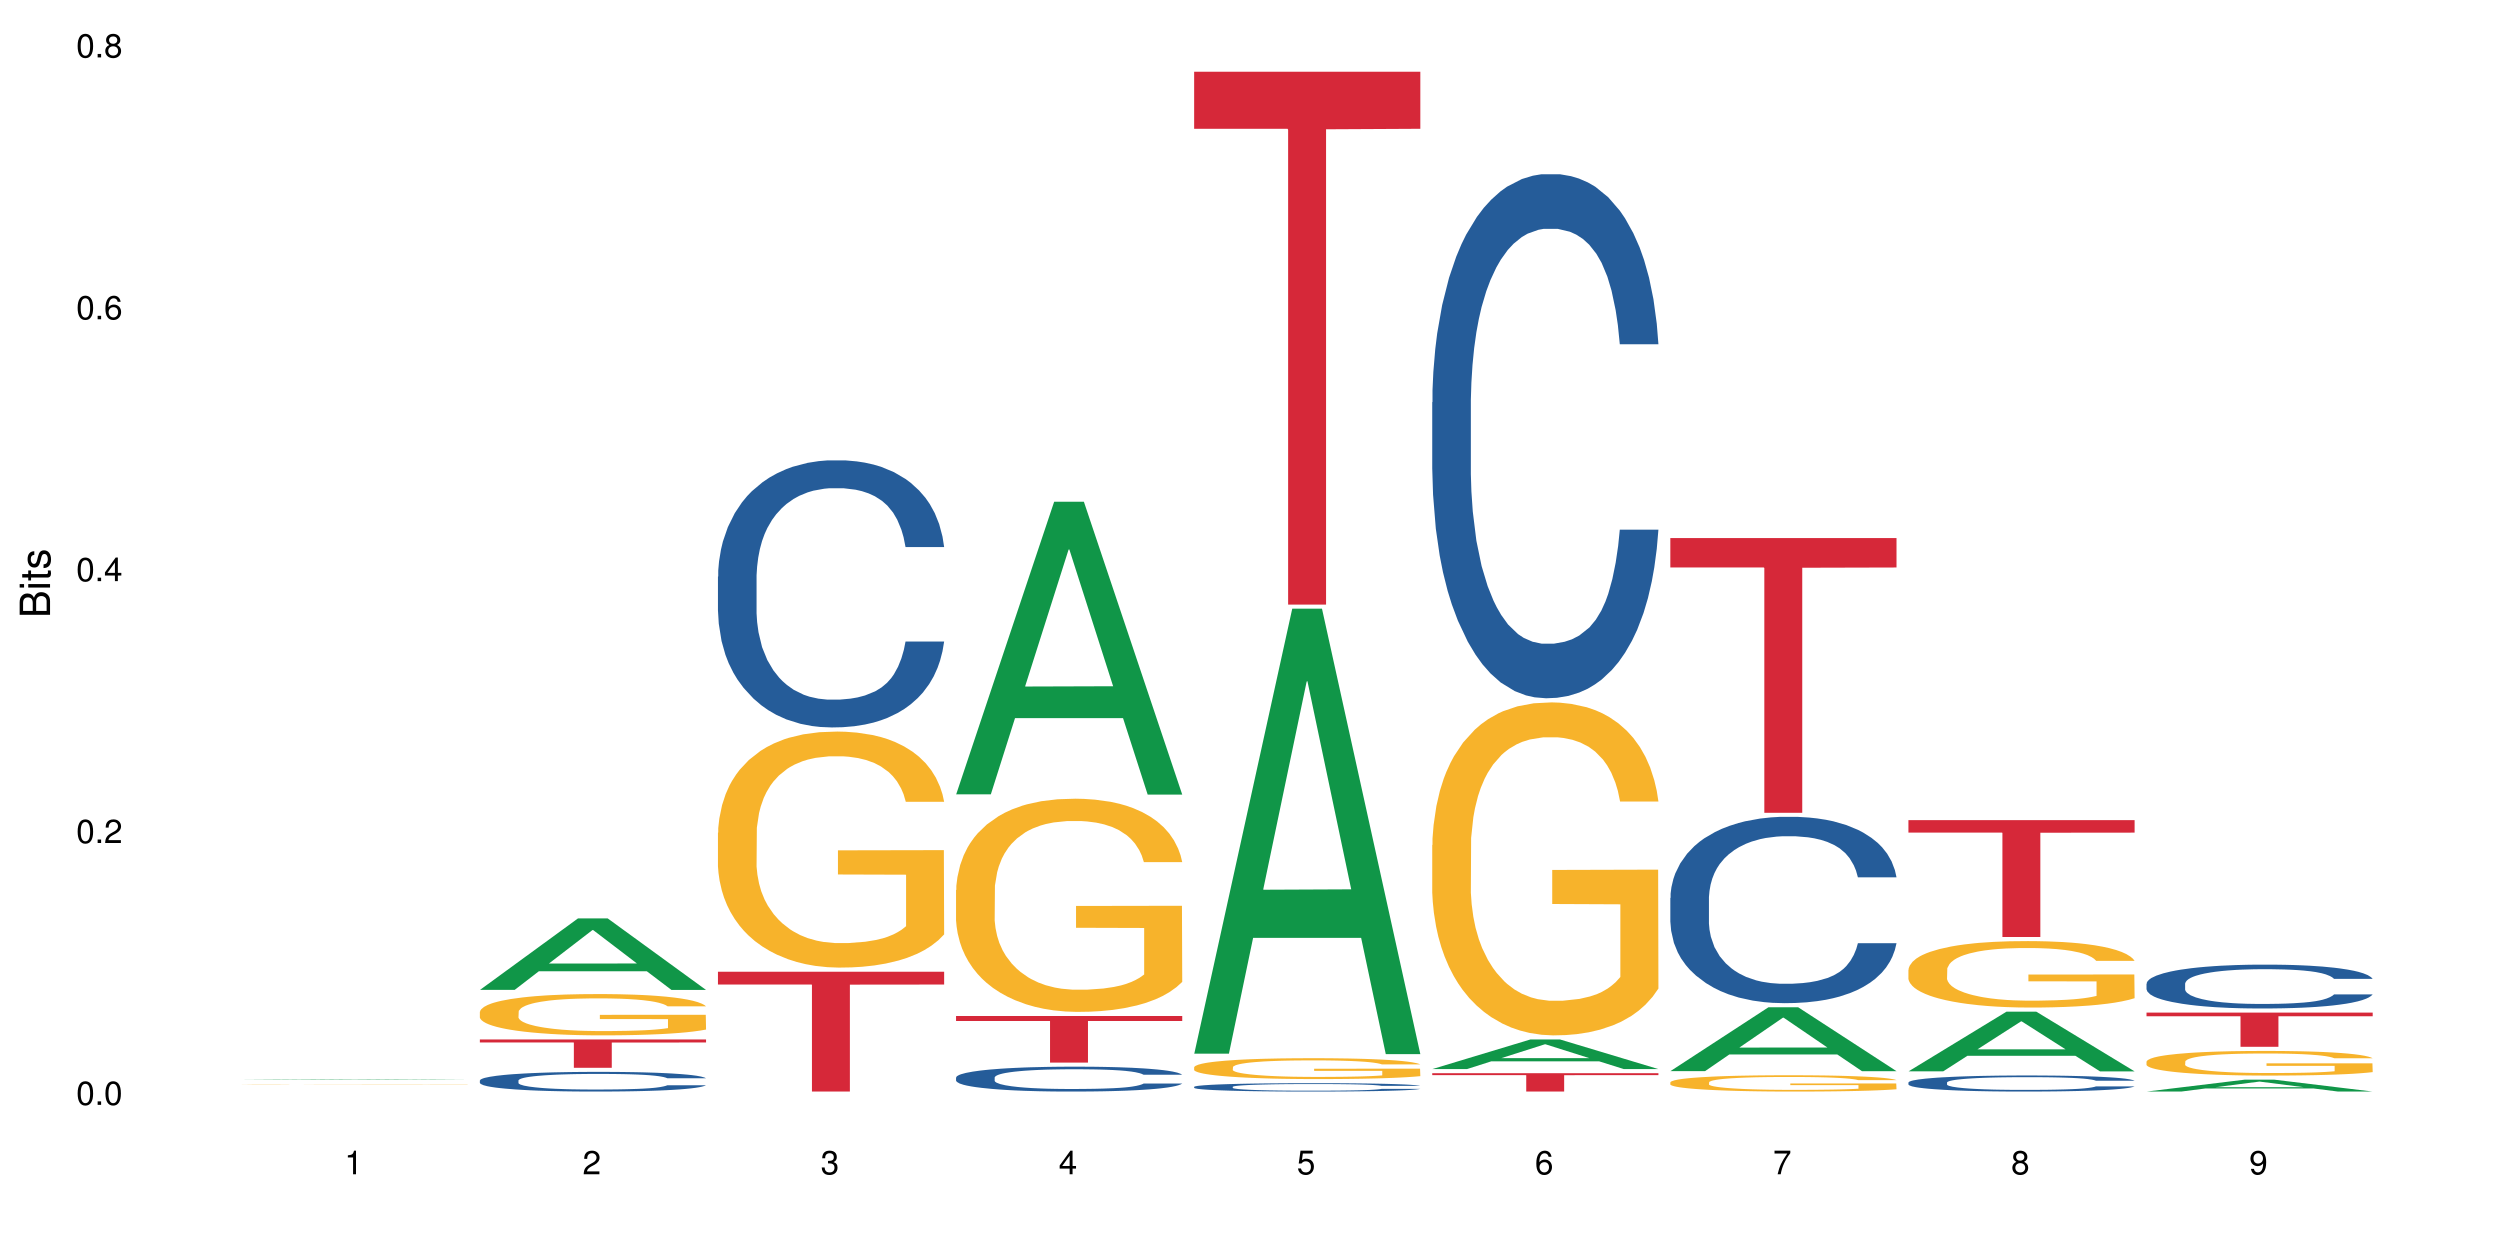 <?xml version="1.0" encoding="UTF-8"?>
<svg xmlns="http://www.w3.org/2000/svg" xmlns:xlink="http://www.w3.org/1999/xlink" width="720pt" height="360pt" viewBox="0 0 720 360" version="1.1">
<defs>
<g>
<symbol overflow="visible" id="glyph0-0">
<path style="stroke:none;" d=""/>
</symbol>
<symbol overflow="visible" id="glyph0-1">
<path style="stroke:none;" d="M 2.641 -6.797 C 2 -6.797 1.422 -6.531 1.078 -6.047 C 0.641 -5.453 0.406 -4.547 0.406 -3.297 C 0.406 -1 1.188 0.219 2.641 0.219 C 4.078 0.219 4.859 -1 4.859 -3.234 C 4.859 -4.562 4.656 -5.438 4.203 -6.047 C 3.844 -6.531 3.281 -6.797 2.641 -6.797 Z M 2.641 -6.047 C 3.547 -6.047 4 -5.125 4 -3.312 C 4 -1.375 3.562 -0.484 2.625 -0.484 C 1.734 -0.484 1.281 -1.422 1.281 -3.281 C 1.281 -5.141 1.734 -6.047 2.641 -6.047 Z M 2.641 -6.047 "/>
</symbol>
<symbol overflow="visible" id="glyph0-2">
<path style="stroke:none;" d="M 1.828 -1 L 0.828 -1 L 0.828 0 L 1.828 0 Z M 1.828 -1 "/>
</symbol>
<symbol overflow="visible" id="glyph0-3">
<path style="stroke:none;" d="M 4.859 -0.828 L 1.281 -0.828 C 1.359 -1.391 1.672 -1.75 2.5 -2.234 L 3.469 -2.75 C 4.406 -3.266 4.906 -3.969 4.906 -4.812 C 4.906 -5.375 4.672 -5.906 4.266 -6.266 C 3.859 -6.625 3.375 -6.797 2.719 -6.797 C 1.859 -6.797 1.219 -6.5 0.844 -5.922 C 0.609 -5.562 0.5 -5.125 0.484 -4.438 L 1.328 -4.438 C 1.359 -4.906 1.406 -5.188 1.531 -5.406 C 1.75 -5.812 2.188 -6.062 2.703 -6.062 C 3.469 -6.062 4.031 -5.516 4.031 -4.781 C 4.031 -4.25 3.719 -3.797 3.125 -3.438 L 2.234 -2.938 C 0.812 -2.141 0.406 -1.5 0.328 0 L 4.859 0 Z M 4.859 -0.828 "/>
</symbol>
<symbol overflow="visible" id="glyph0-4">
<path style="stroke:none;" d="M 3.141 -1.625 L 3.141 0 L 3.984 0 L 3.984 -1.625 L 4.984 -1.625 L 4.984 -2.391 L 3.984 -2.391 L 3.984 -6.797 L 3.359 -6.797 L 0.266 -2.516 L 0.266 -1.625 Z M 3.141 -2.391 L 1 -2.391 L 3.141 -5.359 Z M 3.141 -2.391 "/>
</symbol>
<symbol overflow="visible" id="glyph0-5">
<path style="stroke:none;" d="M 4.781 -5.031 C 4.609 -6.141 3.891 -6.797 2.844 -6.797 C 2.094 -6.797 1.422 -6.438 1.031 -5.828 C 0.609 -5.172 0.406 -4.344 0.406 -3.094 C 0.406 -1.953 0.578 -1.234 0.984 -0.625 C 1.359 -0.078 1.953 0.219 2.703 0.219 C 3.984 0.219 4.922 -0.734 4.922 -2.078 C 4.922 -3.344 4.062 -4.234 2.844 -4.234 C 2.172 -4.234 1.641 -3.969 1.281 -3.469 C 1.281 -5.125 1.828 -6.047 2.797 -6.047 C 3.391 -6.047 3.797 -5.672 3.938 -5.031 Z M 2.734 -3.484 C 3.547 -3.484 4.062 -2.922 4.062 -2 C 4.062 -1.156 3.484 -0.531 2.703 -0.531 C 1.922 -0.531 1.328 -1.188 1.328 -2.047 C 1.328 -2.891 1.906 -3.484 2.734 -3.484 Z M 2.734 -3.484 "/>
</symbol>
<symbol overflow="visible" id="glyph0-6">
<path style="stroke:none;" d="M 3.75 -3.578 C 4.453 -4 4.688 -4.344 4.688 -4.984 C 4.688 -6.047 3.844 -6.797 2.641 -6.797 C 1.438 -6.797 0.594 -6.047 0.594 -4.984 C 0.594 -4.359 0.828 -4.016 1.516 -3.578 C 0.734 -3.203 0.359 -2.641 0.359 -1.891 C 0.359 -0.641 1.297 0.219 2.641 0.219 C 3.984 0.219 4.922 -0.641 4.922 -1.875 C 4.922 -2.641 4.531 -3.203 3.75 -3.578 Z M 2.641 -6.047 C 3.359 -6.047 3.812 -5.625 3.812 -4.969 C 3.812 -4.344 3.344 -3.922 2.641 -3.922 C 1.922 -3.922 1.453 -4.344 1.453 -4.984 C 1.453 -5.625 1.922 -6.047 2.641 -6.047 Z M 2.641 -3.203 C 3.484 -3.203 4.062 -2.672 4.062 -1.875 C 4.062 -1.062 3.484 -0.531 2.625 -0.531 C 1.797 -0.531 1.219 -1.078 1.219 -1.875 C 1.219 -2.672 1.797 -3.203 2.641 -3.203 Z M 2.641 -3.203 "/>
</symbol>
<symbol overflow="visible" id="glyph0-7">
<path style="stroke:none;" d="M 2.484 -4.844 L 2.484 0 L 3.328 0 L 3.328 -6.797 L 2.766 -6.797 C 2.469 -5.75 2.281 -5.609 0.984 -5.453 L 0.984 -4.844 Z M 2.484 -4.844 "/>
</symbol>
<symbol overflow="visible" id="glyph0-8">
<path style="stroke:none;" d="M 2.125 -3.125 L 2.578 -3.125 C 3.516 -3.125 3.984 -2.703 3.984 -1.891 C 3.984 -1.031 3.469 -0.531 2.578 -0.531 C 1.656 -0.531 1.203 -0.984 1.156 -1.969 L 0.312 -1.969 C 0.344 -1.422 0.438 -1.078 0.609 -0.766 C 0.953 -0.109 1.625 0.219 2.547 0.219 C 3.953 0.219 4.859 -0.609 4.859 -1.906 C 4.859 -2.766 4.516 -3.25 3.703 -3.516 C 4.344 -3.766 4.656 -4.25 4.656 -4.938 C 4.656 -6.109 3.875 -6.797 2.578 -6.797 C 1.203 -6.797 0.484 -6.047 0.453 -4.609 L 1.297 -4.609 C 1.312 -5.016 1.344 -5.25 1.453 -5.453 C 1.641 -5.828 2.062 -6.062 2.594 -6.062 C 3.344 -6.062 3.797 -5.625 3.797 -4.906 C 3.797 -4.422 3.609 -4.141 3.25 -3.984 C 3.016 -3.891 2.719 -3.844 2.125 -3.844 Z M 2.125 -3.125 "/>
</symbol>
<symbol overflow="visible" id="glyph0-9">
<path style="stroke:none;" d="M 4.562 -6.797 L 1.062 -6.797 L 0.547 -3.094 L 1.328 -3.094 C 1.719 -3.562 2.047 -3.734 2.578 -3.734 C 3.484 -3.734 4.062 -3.109 4.062 -2.094 C 4.062 -1.125 3.484 -0.531 2.578 -0.531 C 1.828 -0.531 1.375 -0.906 1.188 -1.672 L 0.328 -1.672 C 0.453 -1.109 0.547 -0.844 0.75 -0.594 C 1.125 -0.078 1.828 0.219 2.594 0.219 C 3.969 0.219 4.922 -0.781 4.922 -2.219 C 4.922 -3.562 4.031 -4.484 2.719 -4.484 C 2.25 -4.484 1.859 -4.359 1.469 -4.062 L 1.734 -5.969 L 4.562 -5.969 Z M 4.562 -6.797 "/>
</symbol>
<symbol overflow="visible" id="glyph0-10">
<path style="stroke:none;" d="M 4.984 -6.797 L 0.438 -6.797 L 0.438 -5.969 L 4.109 -5.969 C 2.5 -3.656 1.828 -2.234 1.328 0 L 2.219 0 C 2.594 -2.172 3.453 -4.047 4.984 -6.094 Z M 4.984 -6.797 "/>
</symbol>
<symbol overflow="visible" id="glyph0-11">
<path style="stroke:none;" d="M 0.516 -1.547 C 0.672 -0.438 1.406 0.219 2.438 0.219 C 3.188 0.219 3.859 -0.141 4.266 -0.75 C 4.688 -1.406 4.891 -2.25 4.891 -3.484 C 4.891 -4.625 4.703 -5.359 4.312 -5.953 C 3.938 -6.5 3.344 -6.797 2.594 -6.797 C 1.297 -6.797 0.359 -5.844 0.359 -4.516 C 0.359 -3.25 1.234 -2.344 2.453 -2.344 C 3.094 -2.344 3.562 -2.578 4.016 -3.109 C 4 -1.453 3.469 -0.531 2.5 -0.531 C 1.906 -0.531 1.484 -0.906 1.359 -1.547 Z M 2.578 -6.062 C 3.375 -6.062 3.969 -5.406 3.969 -4.531 C 3.969 -3.688 3.375 -3.094 2.547 -3.094 C 1.734 -3.094 1.234 -3.672 1.234 -4.578 C 1.234 -5.438 1.797 -6.062 2.578 -6.062 Z M 2.578 -6.062 "/>
</symbol>
<symbol overflow="visible" id="glyph1-0">
<path style="stroke:none;" d=""/>
</symbol>
<symbol overflow="visible" id="glyph1-1">
<path style="stroke:none;" d="M 0 -0.953 L 0 -4.891 C 0 -5.719 -0.234 -6.344 -0.734 -6.797 C -1.188 -7.234 -1.812 -7.469 -2.5 -7.469 C -3.547 -7.469 -4.188 -7 -4.625 -5.875 C -4.984 -6.672 -5.641 -7.094 -6.531 -7.094 C -7.156 -7.094 -7.734 -6.859 -8.141 -6.391 C -8.562 -5.938 -8.75 -5.344 -8.75 -4.5 L -8.75 -0.953 Z M -4.984 -2.062 L -7.766 -2.062 L -7.766 -4.219 C -7.766 -4.844 -7.688 -5.203 -7.453 -5.5 C -7.219 -5.812 -6.859 -5.969 -6.375 -5.969 C -5.906 -5.969 -5.531 -5.812 -5.297 -5.5 C -5.062 -5.203 -4.984 -4.844 -4.984 -4.219 Z M -0.984 -2.062 L -4 -2.062 L -4 -4.781 C -4 -5.328 -3.859 -5.688 -3.578 -5.953 C -3.297 -6.219 -2.922 -6.359 -2.484 -6.359 C -2.062 -6.359 -1.688 -6.219 -1.406 -5.953 C -1.109 -5.688 -0.984 -5.328 -0.984 -4.781 Z M -0.984 -2.062 "/>
</symbol>
<symbol overflow="visible" id="glyph1-2">
<path style="stroke:none;" d="M -6.281 -1.797 L -6.281 -0.797 L 0 -0.797 L 0 -1.797 Z M -8.75 -1.797 L -8.75 -0.797 L -7.484 -0.797 L -7.484 -1.797 Z M -8.75 -1.797 "/>
</symbol>
<symbol overflow="visible" id="glyph1-3">
<path style="stroke:none;" d="M -6.281 -3.047 L -6.281 -2.016 L -8.016 -2.016 L -8.016 -1.016 L -6.281 -1.016 L -6.281 -0.172 L -5.469 -0.172 L -5.469 -1.016 L -0.719 -1.016 C -0.078 -1.016 0.281 -1.453 0.281 -2.234 C 0.281 -2.469 0.25 -2.719 0.188 -3.047 L -0.641 -3.047 C -0.609 -2.922 -0.594 -2.766 -0.594 -2.562 C -0.594 -2.141 -0.719 -2.016 -1.156 -2.016 L -5.469 -2.016 L -5.469 -3.047 Z M -6.281 -3.047 "/>
</symbol>
<symbol overflow="visible" id="glyph1-4">
<path style="stroke:none;" d="M -4.531 -5.25 C -5.766 -5.25 -6.469 -4.422 -6.469 -2.969 C -6.469 -1.516 -5.719 -0.562 -4.547 -0.562 C -3.562 -0.562 -3.094 -1.062 -2.734 -2.562 L -2.516 -3.484 C -2.344 -4.188 -2.094 -4.469 -1.625 -4.469 C -1.047 -4.469 -0.641 -3.875 -0.641 -3 C -0.641 -2.453 -0.797 -2 -1.062 -1.75 C -1.25 -1.594 -1.422 -1.531 -1.875 -1.469 L -1.875 -0.406 C -0.422 -0.453 0.281 -1.266 0.281 -2.922 C 0.281 -4.5 -0.5 -5.516 -1.719 -5.516 C -2.656 -5.516 -3.172 -4.984 -3.469 -3.734 L -3.703 -2.766 C -3.891 -1.953 -4.156 -1.609 -4.594 -1.609 C -5.172 -1.609 -5.547 -2.125 -5.547 -2.938 C -5.547 -3.75 -5.203 -4.172 -4.531 -4.203 Z M -4.531 -5.25 "/>
</symbol>
</g>
</defs>
<g id="surface45587">
<rect x="0" y="0" width="720" height="360" style="fill:rgb(100%,100%,100%);fill-opacity:1;stroke:none;"/>
<path style=" stroke:none;fill-rule:nonzero;fill:rgb(6.275%,58.824%,28.235%);fill-opacity:1;" d="M 69.629 311.039 L 69.699 311.035 L 97.887 310.836 L 106.445 310.836 L 134.773 311.039 L 124.82 311.039 L 117.719 310.984 L 86.609 310.984 L 79.652 311.039 L 69.629 311.039 L 89.602 310.965 L 114.867 310.965 L 102.27 310.871 L 101.992 310.871 L 89.535 310.965 L 89.602 310.965 Z M 69.629 311.039 "/>
<path style=" stroke:none;fill-rule:nonzero;fill:rgb(96.863%,70.196%,16.863%);fill-opacity:1;" d="M 69.629 312.254 L 69.707 312.254 L 69.707 312.25 L 70.027 312.25 L 70.82 312.242 L 71.855 312.238 L 72.965 312.234 L 73.68 312.234 L 74.871 312.23 L 75.906 312.23 L 78.527 312.227 L 81.863 312.223 L 85.758 312.223 L 88.695 312.219 L 120.711 312.219 L 123.254 312.223 L 125.637 312.223 L 127.543 312.227 L 129.449 312.227 L 131.039 312.23 L 132.387 312.234 L 133.578 312.238 L 134.293 312.238 L 134.773 312.242 L 123.73 312.242 L 123.094 312.238 L 122.379 312.238 L 121.188 312.234 L 119.996 312.234 L 118.805 312.23 L 116.578 312.23 L 114.672 312.227 L 93.938 312.227 L 91.715 312.23 L 89.57 312.23 L 87.188 312.234 L 85.598 312.234 L 84.723 312.238 L 83.609 312.238 L 82.816 312.242 L 81.941 312.242 L 81.465 312.246 L 80.832 312.25 L 80.75 312.266 L 80.988 312.27 L 81.465 312.273 L 82.102 312.273 L 84.008 312.281 L 85.676 312.281 L 87.105 312.285 L 88.219 312.285 L 90.363 312.289 L 93.305 312.289 L 95.449 312.293 L 117.137 312.293 L 118.484 312.289 L 122.457 312.289 L 123.809 312.285 L 123.809 312.27 L 104.188 312.27 L 104.188 312.258 L 134.691 312.258 L 134.773 312.289 L 133.102 312.293 L 131.039 312.293 L 129.051 312.297 L 124.047 312.297 L 121.664 312.301 L 92.352 312.301 L 89.809 312.297 L 84.562 312.297 L 82.418 312.293 L 80.273 312.293 L 78.367 312.289 L 77.098 312.289 L 75.824 312.285 L 74.477 312.285 L 73.203 312.281 L 72.25 312.277 L 71.379 312.277 L 70.105 312.27 L 69.789 312.27 L 69.629 312.266 Z M 69.629 312.254 "/>
<path style=" stroke:none;fill-rule:nonzero;fill:rgb(6.275%,58.824%,28.235%);fill-opacity:1;" d="M 138.199 285.09 L 138.27 285.07 L 166.457 264.5 L 175.016 264.5 L 203.344 285.109 L 193.391 285.109 L 186.293 279.73 L 155.18 279.73 L 148.223 285.09 L 138.199 285.09 L 158.176 277.504 L 183.438 277.484 L 170.84 267.867 L 170.703 267.848 L 170.562 267.906 L 158.105 277.484 L 158.176 277.504 Z M 138.199 285.09 "/>
<path style=" stroke:none;fill-rule:nonzero;fill:rgb(14.51%,36.078%,60%);fill-opacity:1;" d="M 138.199 311.168 L 138.281 311.164 L 138.281 311.039 L 138.52 310.844 L 139.074 310.594 L 139.629 310.422 L 141.059 310.117 L 143.047 309.82 L 145.113 309.594 L 146.621 309.457 L 147.973 309.355 L 151.07 309.164 L 153.055 309.066 L 155.199 308.977 L 157.82 308.887 L 159.73 308.836 L 164.02 308.754 L 167.195 308.719 L 169.66 308.703 L 174.98 308.703 L 178.16 308.723 L 180.465 308.75 L 183.004 308.789 L 185.148 308.836 L 188.883 308.949 L 192.219 309.098 L 193.73 309.18 L 196.113 309.34 L 197.941 309.496 L 199.211 309.629 L 200.641 309.82 L 201.914 310.055 L 202.867 310.32 L 203.344 310.543 L 192.219 310.543 L 191.664 310.336 L 191.027 310.172 L 189.836 309.961 L 188.645 309.812 L 186.977 309.66 L 185.469 309.562 L 183.402 309.465 L 181.574 309.402 L 179.668 309.355 L 177.84 309.324 L 174.348 309.293 L 170.293 309.293 L 168.785 309.305 L 165.688 309.344 L 164.02 309.383 L 161.637 309.453 L 159.969 309.52 L 157.98 309.625 L 156.629 309.711 L 154.961 309.848 L 153.77 309.965 L 152.422 310.137 L 151.625 310.266 L 150.91 310.41 L 150.273 310.582 L 149.797 310.766 L 149.48 310.957 L 149.32 311.145 L 149.32 311.945 L 149.48 312.133 L 149.879 312.352 L 150.91 312.664 L 152.422 312.941 L 154.168 313.156 L 155.836 313.312 L 156.789 313.387 L 158.059 313.469 L 160.047 313.574 L 162.906 313.676 L 164.574 313.719 L 167.117 313.758 L 169.738 313.781 L 173.234 313.781 L 176.332 313.758 L 178.398 313.734 L 180.543 313.691 L 183.48 313.605 L 185.309 313.52 L 186.898 313.422 L 188.09 313.324 L 188.883 313.242 L 190.074 313.082 L 191.027 312.902 L 191.742 312.723 L 192.219 312.547 L 203.344 312.547 L 202.867 312.754 L 202.152 312.957 L 201.438 313.105 L 200.324 313.289 L 199.051 313.449 L 197.227 313.629 L 195.715 313.75 L 193.73 313.879 L 191.902 313.977 L 189.918 314.066 L 186.977 314.168 L 185.07 314.219 L 183.004 314.266 L 180.543 314.309 L 177.445 314.344 L 174.109 314.367 L 171.008 314.371 L 167.672 314.359 L 165.211 314.34 L 161.953 314.293 L 157.902 314.199 L 154.961 314.102 L 152.66 314.004 L 150.672 313.898 L 148.449 313.758 L 145.59 313.531 L 143.84 313.355 L 142.648 313.211 L 141.297 313.008 L 140.344 312.828 L 139.234 312.535 L 138.438 312.168 L 138.199 311.883 Z M 138.199 311.168 "/>
<path style=" stroke:none;fill-rule:nonzero;fill:rgb(96.863%,70.196%,16.863%);fill-opacity:1;" d="M 138.199 291.383 L 138.281 291.375 L 138.281 291.156 L 138.598 290.668 L 139.391 289.996 L 140.426 289.441 L 141.535 289.004 L 142.25 288.777 L 143.441 288.453 L 144.477 288.211 L 147.098 287.723 L 150.434 287.27 L 152.262 287.074 L 154.328 286.887 L 157.266 286.68 L 158.617 286.605 L 162.746 286.43 L 167.434 286.324 L 172.598 286.289 L 174.98 286.301 L 178.238 286.344 L 182.688 286.465 L 185.23 286.574 L 187.215 286.68 L 189.281 286.824 L 191.824 287.039 L 194.207 287.301 L 196.113 287.562 L 198.02 287.887 L 199.609 288.234 L 200.957 288.613 L 202.152 289.07 L 202.867 289.449 L 203.344 289.832 L 192.301 289.832 L 191.664 289.449 L 190.949 289.156 L 189.758 288.801 L 188.566 288.539 L 187.375 288.332 L 185.148 288.051 L 183.242 287.875 L 180.859 287.723 L 178.555 287.625 L 175.934 287.562 L 174.348 287.539 L 170.137 287.539 L 166.324 287.617 L 164.098 287.703 L 162.508 287.789 L 160.285 287.953 L 158.934 288.082 L 158.141 288.168 L 155.758 288.508 L 154.168 288.809 L 153.293 289.016 L 152.184 289.344 L 151.387 289.637 L 150.512 290.07 L 150.035 290.395 L 149.402 291.133 L 149.32 293.09 L 149.559 293.504 L 150.035 293.949 L 150.672 294.34 L 151.625 294.75 L 152.578 295.066 L 154.246 295.492 L 155.676 295.773 L 156.789 295.957 L 158.934 296.25 L 159.809 296.348 L 161.875 296.543 L 164.02 296.695 L 166.641 296.828 L 168.625 296.891 L 171.805 296.945 L 175.855 296.945 L 180.621 296.879 L 183.641 296.793 L 185.707 296.707 L 187.059 296.633 L 188.727 296.512 L 189.918 296.402 L 191.027 296.285 L 192.379 296.098 L 192.379 293.504 L 172.758 293.492 L 172.758 292.273 L 203.262 292.266 L 203.344 296.512 L 201.676 296.805 L 199.609 297.086 L 197.621 297.305 L 195.559 297.488 L 192.617 297.695 L 190.234 297.824 L 186.578 297.977 L 183.242 298.074 L 179.746 298.141 L 176.648 298.172 L 172.996 298.184 L 169.738 298.164 L 166.242 298.098 L 163.461 298.012 L 160.922 297.902 L 158.379 297.762 L 155.199 297.531 L 153.137 297.348 L 150.988 297.121 L 148.844 296.848 L 146.938 296.555 L 145.668 296.328 L 144.398 296.066 L 143.047 295.742 L 141.773 295.371 L 140.82 295.035 L 139.949 294.652 L 139.312 294.297 L 138.676 293.809 L 138.359 293.414 L 138.199 293.078 Z M 138.199 291.383 "/>
<path style=" stroke:none;fill-rule:nonzero;fill:rgb(83.922%,15.686%,22.353%);fill-opacity:1;" d="M 138.199 299.363 L 203.344 299.363 L 203.344 300.238 L 176.191 300.246 L 176.191 307.523 L 165.27 307.523 L 165.27 300.254 L 165.113 300.238 L 138.199 300.238 Z M 138.199 299.363 "/>
<path style=" stroke:none;fill-rule:nonzero;fill:rgb(14.51%,36.078%,60%);fill-opacity:1;" d="M 206.77 166.062 L 206.852 165.992 L 206.852 164.305 L 207.09 161.633 L 207.645 158.258 L 208.199 155.938 L 209.629 151.789 L 211.617 147.781 L 213.684 144.688 L 215.191 142.859 L 216.543 141.457 L 219.641 138.855 L 221.625 137.52 L 223.77 136.324 L 226.395 135.129 L 228.301 134.426 L 232.59 133.301 L 235.766 132.809 L 238.23 132.598 L 243.551 132.598 L 246.73 132.879 L 249.035 133.23 L 251.574 133.793 L 253.723 134.426 L 257.453 135.973 L 260.793 137.941 L 262.301 139.066 L 264.684 141.246 L 266.512 143.352 L 267.781 145.18 L 269.211 147.781 L 270.484 150.945 L 271.438 154.531 L 271.914 157.555 L 260.793 157.555 L 260.234 154.742 L 259.598 152.562 L 258.406 149.68 L 257.215 147.641 L 255.547 145.602 L 254.039 144.266 L 251.973 142.93 L 250.145 142.09 L 248.238 141.457 L 246.414 141.035 L 242.918 140.613 L 238.863 140.613 L 237.355 140.754 L 234.258 141.316 L 232.59 141.809 L 230.207 142.789 L 228.539 143.703 L 226.551 145.109 L 225.203 146.305 L 223.531 148.133 L 222.34 149.75 L 220.992 152.07 L 220.195 153.828 L 219.48 155.797 L 218.848 158.117 L 218.371 160.578 L 218.051 163.18 L 217.891 165.711 L 217.891 176.605 L 218.051 179.137 L 218.449 182.09 L 219.48 186.379 L 220.992 190.105 L 222.738 193.059 L 224.406 195.164 L 225.359 196.148 L 226.633 197.273 L 228.617 198.68 L 231.477 200.086 L 233.145 200.648 L 235.688 201.211 L 238.309 201.492 L 241.805 201.492 L 244.902 201.211 L 246.969 200.859 L 249.113 200.297 L 252.051 199.102 L 253.879 197.977 L 255.469 196.641 L 256.66 195.305 L 257.453 194.18 L 258.645 192.004 L 259.598 189.613 L 260.312 187.152 L 260.793 184.762 L 271.914 184.762 L 271.438 187.574 L 270.723 190.316 L 270.008 192.355 L 268.895 194.812 L 267.621 196.992 L 265.797 199.453 L 264.285 201.07 L 262.301 202.828 L 260.473 204.164 L 258.488 205.359 L 255.547 206.766 L 253.641 207.469 L 251.574 208.102 L 249.113 208.664 L 246.016 209.156 L 242.68 209.438 L 239.582 209.508 L 236.242 209.367 L 233.781 209.086 L 230.523 208.453 L 226.473 207.188 L 223.531 205.852 L 221.23 204.516 L 219.242 203.109 L 217.02 201.211 L 214.16 198.117 L 212.41 195.727 L 211.219 193.758 L 209.867 191.02 L 208.914 188.559 L 207.805 184.621 L 207.008 179.629 L 206.77 175.762 Z M 206.77 166.062 "/>
<path style=" stroke:none;fill-rule:nonzero;fill:rgb(96.863%,70.196%,16.863%);fill-opacity:1;" d="M 206.77 239.805 L 206.852 239.742 L 206.852 238.504 L 207.168 235.707 L 207.961 231.859 L 208.996 228.691 L 210.105 226.207 L 210.82 224.906 L 212.016 223.043 L 213.047 221.676 L 215.668 218.883 L 219.004 216.273 L 220.832 215.156 L 222.898 214.102 L 225.836 212.922 L 227.188 212.488 L 231.316 211.492 L 236.004 210.875 L 241.168 210.688 L 243.551 210.75 L 246.809 210.996 L 251.258 211.68 L 253.801 212.301 L 255.785 212.922 L 257.852 213.73 L 260.395 214.973 L 262.777 216.461 L 264.684 217.949 L 266.59 219.812 L 268.18 221.801 L 269.531 223.973 L 270.723 226.582 L 271.438 228.754 L 271.914 230.926 L 260.871 230.926 L 260.234 228.754 L 259.52 227.078 L 258.328 225.027 L 257.137 223.539 L 255.945 222.359 L 253.723 220.746 L 251.812 219.75 L 249.43 218.883 L 247.129 218.324 L 244.504 217.949 L 242.918 217.828 L 238.707 217.828 L 234.895 218.262 L 232.668 218.758 L 231.078 219.254 L 228.855 220.188 L 227.504 220.93 L 226.711 221.43 L 224.328 223.352 L 222.738 225.09 L 221.863 226.27 L 220.754 228.133 L 219.957 229.809 L 219.086 232.293 L 218.609 234.156 L 217.973 238.379 L 217.891 249.555 L 218.133 251.914 L 218.609 254.457 L 219.242 256.695 L 220.195 259.055 L 221.148 260.852 L 222.816 263.273 L 224.246 264.891 L 225.359 265.945 L 227.504 267.621 L 228.379 268.18 L 230.445 269.297 L 232.59 270.168 L 235.211 270.91 L 237.195 271.285 L 240.375 271.594 L 244.426 271.594 L 249.191 271.223 L 252.211 270.727 L 254.277 270.23 L 255.629 269.793 L 257.297 269.109 L 258.488 268.488 L 259.598 267.809 L 260.949 266.75 L 260.949 251.914 L 241.328 251.852 L 241.328 244.898 L 271.832 244.836 L 271.914 269.109 L 270.246 270.789 L 268.18 272.402 L 266.191 273.645 L 264.129 274.699 L 261.188 275.879 L 258.805 276.625 L 255.152 277.492 L 251.812 278.051 L 248.32 278.426 L 245.219 278.609 L 241.566 278.672 L 238.309 278.547 L 234.812 278.176 L 232.031 277.68 L 229.492 277.059 L 226.949 276.25 L 223.77 274.949 L 221.707 273.891 L 219.562 272.59 L 217.414 271.035 L 215.508 269.359 L 214.238 268.055 L 212.969 266.566 L 211.617 264.703 L 210.344 262.594 L 209.391 260.668 L 208.52 258.492 L 207.883 256.445 L 207.246 253.652 L 206.93 251.418 L 206.77 249.492 Z M 206.77 239.805 "/>
<path style=" stroke:none;fill-rule:nonzero;fill:rgb(83.922%,15.686%,22.353%);fill-opacity:1;" d="M 206.77 279.852 L 271.914 279.852 L 271.914 283.547 L 244.766 283.578 L 244.766 314.371 L 233.84 314.371 L 233.84 283.613 L 233.684 283.547 L 206.77 283.547 Z M 206.77 279.852 "/>
<path style=" stroke:none;fill-rule:nonzero;fill:rgb(6.275%,58.824%,28.235%);fill-opacity:1;" d="M 275.34 228.762 L 275.41 228.684 L 303.598 144.496 L 312.156 144.496 L 340.484 228.844 L 330.531 228.844 L 323.434 206.824 L 292.324 206.824 L 285.363 228.762 L 275.34 228.762 L 295.316 197.719 L 320.578 197.637 L 307.98 158.273 L 307.844 158.195 L 307.703 158.434 L 295.246 197.637 L 295.316 197.719 Z M 275.34 228.762 "/>
<path style=" stroke:none;fill-rule:nonzero;fill:rgb(14.51%,36.078%,60%);fill-opacity:1;" d="M 275.34 310.324 L 275.422 310.316 L 275.422 310.16 L 275.66 309.91 L 276.215 309.598 L 276.77 309.379 L 278.203 308.992 L 280.188 308.621 L 282.254 308.332 L 283.762 308.164 L 285.113 308.031 L 288.211 307.789 L 290.195 307.664 L 292.344 307.555 L 294.965 307.441 L 296.871 307.375 L 301.16 307.273 L 304.336 307.227 L 306.801 307.207 L 312.121 307.207 L 315.301 307.23 L 317.605 307.266 L 320.148 307.316 L 322.293 307.375 L 326.023 307.52 L 329.363 307.703 L 330.871 307.809 L 333.254 308.012 L 335.082 308.207 L 336.352 308.379 L 337.781 308.621 L 339.055 308.914 L 340.008 309.25 L 340.484 309.531 L 329.363 309.531 L 328.805 309.27 L 328.172 309.066 L 326.977 308.797 L 325.785 308.609 L 324.117 308.418 L 322.609 308.293 L 320.543 308.168 L 318.715 308.09 L 316.809 308.031 L 314.984 307.992 L 311.488 307.953 L 307.438 307.953 L 305.926 307.965 L 302.828 308.02 L 301.16 308.062 L 298.777 308.156 L 297.109 308.242 L 295.121 308.371 L 293.773 308.484 L 292.105 308.652 L 290.91 308.805 L 289.562 309.02 L 288.766 309.184 L 288.051 309.367 L 287.418 309.582 L 286.941 309.812 L 286.621 310.055 L 286.465 310.289 L 286.465 311.305 L 286.621 311.543 L 287.02 311.816 L 288.051 312.215 L 289.562 312.562 L 291.309 312.84 L 292.977 313.035 L 293.93 313.125 L 295.203 313.23 L 297.188 313.363 L 300.047 313.492 L 301.715 313.547 L 304.258 313.598 L 306.879 313.625 L 310.375 313.625 L 313.473 313.598 L 315.539 313.566 L 317.684 313.512 L 320.625 313.402 L 322.449 313.297 L 324.039 313.172 L 325.23 313.047 L 326.023 312.941 L 327.219 312.738 L 328.172 312.516 L 328.887 312.289 L 329.363 312.066 L 340.484 312.066 L 340.008 312.328 L 339.293 312.582 L 338.578 312.773 L 337.465 313 L 336.195 313.203 L 334.367 313.434 L 332.855 313.586 L 330.871 313.75 L 329.043 313.871 L 327.059 313.984 L 324.117 314.117 L 322.211 314.18 L 320.148 314.238 L 317.684 314.293 L 314.586 314.34 L 311.25 314.363 L 308.152 314.371 L 304.812 314.359 L 302.352 314.332 L 299.094 314.273 L 295.043 314.156 L 292.105 314.031 L 289.801 313.906 L 287.812 313.773 L 285.59 313.598 L 282.73 313.309 L 280.98 313.086 L 279.789 312.902 L 278.441 312.648 L 277.488 312.418 L 276.375 312.051 L 275.578 311.586 L 275.34 311.227 Z M 275.34 310.324 "/>
<path style=" stroke:none;fill-rule:nonzero;fill:rgb(96.863%,70.196%,16.863%);fill-opacity:1;" d="M 275.34 256.32 L 275.422 256.266 L 275.422 255.145 L 275.738 252.621 L 276.531 249.145 L 277.566 246.285 L 278.68 244.039 L 279.395 242.863 L 280.586 241.18 L 281.617 239.949 L 284.238 237.426 L 287.574 235.07 L 289.402 234.059 L 291.469 233.105 L 294.406 232.039 L 295.758 231.648 L 299.891 230.75 L 304.574 230.191 L 309.738 230.023 L 312.121 230.078 L 315.379 230.301 L 319.828 230.918 L 322.371 231.48 L 324.355 232.039 L 326.422 232.77 L 328.965 233.891 L 331.348 235.238 L 333.254 236.582 L 335.16 238.266 L 336.75 240.059 L 338.102 242.023 L 339.293 244.379 L 340.008 246.34 L 340.484 248.301 L 329.441 248.301 L 328.805 246.34 L 328.09 244.824 L 326.898 242.977 L 325.707 241.629 L 324.516 240.562 L 322.293 239.105 L 320.387 238.211 L 318 237.426 L 315.699 236.918 L 313.078 236.582 L 311.488 236.473 L 307.277 236.473 L 303.465 236.863 L 301.238 237.312 L 299.652 237.762 L 297.426 238.602 L 296.074 239.273 L 295.281 239.723 L 292.898 241.461 L 291.309 243.031 L 290.434 244.098 L 289.324 245.777 L 288.527 247.293 L 287.656 249.535 L 287.18 251.219 L 286.543 255.031 L 286.465 265.125 L 286.703 267.258 L 287.18 269.555 L 287.812 271.574 L 288.766 273.703 L 289.719 275.332 L 291.387 277.516 L 292.82 278.977 L 293.93 279.93 L 296.074 281.441 L 296.949 281.949 L 299.016 282.957 L 301.16 283.742 L 303.781 284.414 L 305.766 284.75 L 308.945 285.031 L 312.996 285.031 L 317.762 284.695 L 320.781 284.246 L 322.848 283.797 L 324.199 283.406 L 325.867 282.789 L 327.059 282.227 L 328.172 281.609 L 329.52 280.656 L 329.52 267.258 L 309.898 267.199 L 309.898 260.918 L 340.402 260.863 L 340.484 282.789 L 338.816 284.301 L 336.75 285.762 L 334.766 286.883 L 332.699 287.836 L 329.758 288.902 L 327.375 289.574 L 323.723 290.359 L 320.387 290.863 L 316.891 291.199 L 313.793 291.367 L 310.137 291.426 L 306.879 291.312 L 303.383 290.977 L 300.605 290.527 L 298.062 289.965 L 295.52 289.238 L 292.344 288.059 L 290.277 287.105 L 288.133 285.93 L 285.988 284.527 L 284.078 283.012 L 282.809 281.836 L 281.539 280.488 L 280.188 278.809 L 278.918 276.902 L 277.965 275.164 L 277.09 273.199 L 276.453 271.348 L 275.816 268.824 L 275.5 266.809 L 275.34 265.07 Z M 275.34 256.32 "/>
<path style=" stroke:none;fill-rule:nonzero;fill:rgb(83.922%,15.686%,22.353%);fill-opacity:1;" d="M 275.34 292.605 L 340.484 292.605 L 340.484 294.039 L 313.336 294.055 L 313.336 306.027 L 302.41 306.027 L 302.41 294.066 L 302.254 294.039 L 275.34 294.039 Z M 275.34 292.605 "/>
<path style=" stroke:none;fill-rule:nonzero;fill:rgb(6.275%,58.824%,28.235%);fill-opacity:1;" d="M 343.914 303.461 L 343.98 303.34 L 372.168 175.301 L 380.73 175.301 L 409.055 303.582 L 399.102 303.582 L 392.004 270.098 L 360.895 270.098 L 353.934 303.461 L 343.914 303.461 L 363.887 256.242 L 389.148 256.125 L 376.555 196.258 L 376.414 196.137 L 376.273 196.5 L 363.816 256.125 L 363.887 256.242 Z M 343.914 303.461 "/>
<path style=" stroke:none;fill-rule:nonzero;fill:rgb(14.51%,36.078%,60%);fill-opacity:1;" d="M 343.914 313.004 L 343.992 313.004 L 343.992 312.949 L 344.23 312.867 L 344.785 312.762 L 345.344 312.688 L 346.773 312.559 L 348.758 312.43 L 350.824 312.332 L 352.332 312.277 L 353.684 312.23 L 356.781 312.152 L 358.77 312.109 L 360.914 312.07 L 363.535 312.035 L 365.441 312.012 L 369.73 311.977 L 372.91 311.961 L 375.371 311.953 L 380.695 311.953 L 383.871 311.961 L 386.176 311.973 L 388.719 311.992 L 390.863 312.012 L 394.598 312.059 L 397.934 312.121 L 399.441 312.156 L 401.824 312.227 L 403.652 312.293 L 404.922 312.348 L 406.352 312.43 L 407.625 312.531 L 408.578 312.645 L 409.055 312.738 L 397.934 312.738 L 397.375 312.648 L 396.742 312.582 L 395.551 312.492 L 394.359 312.426 L 392.688 312.363 L 391.18 312.32 L 389.113 312.277 L 387.289 312.254 L 385.379 312.23 L 383.555 312.219 L 380.059 312.207 L 376.008 312.207 L 374.496 312.211 L 371.398 312.227 L 369.73 312.242 L 367.348 312.273 L 365.68 312.305 L 363.691 312.348 L 362.344 312.387 L 360.676 312.441 L 359.484 312.492 L 358.133 312.566 L 357.336 312.621 L 356.621 312.684 L 355.988 312.758 L 355.512 312.832 L 355.191 312.914 L 355.035 312.996 L 355.035 313.336 L 355.191 313.418 L 355.59 313.508 L 356.621 313.645 L 358.133 313.762 L 359.879 313.855 L 361.547 313.922 L 362.5 313.949 L 363.773 313.984 L 365.758 314.031 L 368.617 314.074 L 370.285 314.094 L 372.828 314.109 L 375.449 314.117 L 378.945 314.117 L 382.043 314.109 L 384.109 314.098 L 386.254 314.082 L 389.195 314.043 L 391.02 314.008 L 392.609 313.965 L 393.801 313.926 L 394.598 313.891 L 395.789 313.82 L 396.742 313.746 L 397.457 313.668 L 397.934 313.594 L 409.055 313.594 L 408.578 313.68 L 407.863 313.77 L 407.148 313.832 L 406.035 313.91 L 404.766 313.977 L 402.938 314.055 L 401.43 314.105 L 399.441 314.16 L 397.613 314.203 L 395.629 314.242 L 392.688 314.285 L 390.781 314.305 L 388.719 314.328 L 386.254 314.344 L 383.156 314.359 L 379.82 314.367 L 376.723 314.371 L 373.387 314.367 L 370.922 314.355 L 367.664 314.336 L 363.613 314.297 L 360.676 314.254 L 358.371 314.215 L 356.383 314.168 L 354.16 314.109 L 351.301 314.012 L 349.551 313.938 L 348.359 313.875 L 347.012 313.789 L 346.059 313.711 L 344.945 313.59 L 344.152 313.434 L 343.914 313.309 Z M 343.914 313.004 "/>
<path style=" stroke:none;fill-rule:nonzero;fill:rgb(96.863%,70.196%,16.863%);fill-opacity:1;" d="M 343.914 307.336 L 343.992 307.332 L 343.992 307.223 L 344.309 306.973 L 345.105 306.633 L 346.137 306.355 L 347.25 306.133 L 347.965 306.02 L 349.156 305.855 L 350.188 305.734 L 352.809 305.488 L 356.145 305.254 L 357.973 305.156 L 360.039 305.062 L 362.977 304.961 L 364.328 304.922 L 368.461 304.832 L 373.148 304.777 L 378.309 304.762 L 380.695 304.766 L 383.949 304.789 L 388.398 304.848 L 390.941 304.906 L 392.926 304.961 L 394.992 305.031 L 397.535 305.141 L 399.918 305.273 L 401.824 305.402 L 403.73 305.57 L 405.32 305.746 L 406.672 305.938 L 407.863 306.168 L 408.578 306.359 L 409.055 306.551 L 398.012 306.551 L 397.375 306.359 L 396.66 306.211 L 395.469 306.031 L 394.277 305.898 L 393.086 305.793 L 390.863 305.652 L 388.957 305.562 L 386.574 305.488 L 384.27 305.438 L 381.648 305.402 L 380.059 305.395 L 375.848 305.395 L 372.035 305.43 L 369.809 305.477 L 368.223 305.52 L 365.996 305.602 L 364.645 305.668 L 363.852 305.711 L 361.469 305.883 L 359.879 306.035 L 359.008 306.141 L 357.895 306.305 L 357.098 306.453 L 356.227 306.672 L 355.75 306.836 L 355.113 307.211 L 355.035 308.199 L 355.273 308.406 L 355.75 308.633 L 356.383 308.832 L 357.336 309.039 L 358.293 309.199 L 359.961 309.414 L 361.391 309.555 L 362.5 309.648 L 364.645 309.797 L 365.52 309.848 L 367.586 309.945 L 369.73 310.023 L 372.352 310.09 L 374.34 310.121 L 377.516 310.148 L 381.566 310.148 L 386.332 310.117 L 389.352 310.07 L 391.418 310.027 L 392.77 309.988 L 394.438 309.93 L 395.629 309.875 L 396.742 309.812 L 398.09 309.719 L 398.09 308.406 L 378.469 308.402 L 378.469 307.789 L 408.977 307.781 L 409.055 309.93 L 407.387 310.078 L 405.32 310.219 L 403.336 310.328 L 401.27 310.422 L 398.328 310.527 L 395.945 310.594 L 392.293 310.672 L 388.957 310.719 L 385.461 310.754 L 382.363 310.77 L 378.707 310.773 L 375.449 310.762 L 371.953 310.73 L 369.176 310.688 L 366.633 310.633 L 364.09 310.559 L 360.914 310.445 L 358.848 310.352 L 356.703 310.238 L 354.559 310.098 L 352.652 309.949 L 351.379 309.836 L 350.109 309.703 L 348.758 309.539 L 347.488 309.352 L 346.535 309.184 L 345.66 308.988 L 345.023 308.809 L 344.391 308.562 L 344.07 308.363 L 343.914 308.195 Z M 343.914 307.336 "/>
<path style=" stroke:none;fill-rule:nonzero;fill:rgb(83.922%,15.686%,22.353%);fill-opacity:1;" d="M 343.914 20.664 L 409.055 20.664 L 409.055 37.09 L 381.906 37.234 L 381.906 174.121 L 370.98 174.121 L 370.98 37.379 L 370.824 37.09 L 343.914 37.09 Z M 343.914 20.664 "/>
<path style=" stroke:none;fill-rule:nonzero;fill:rgb(6.275%,58.824%,28.235%);fill-opacity:1;" d="M 412.484 307.891 L 412.551 307.883 L 440.738 299.371 L 449.301 299.371 L 477.625 307.898 L 467.672 307.898 L 460.574 305.672 L 429.465 305.672 L 422.504 307.891 L 412.484 307.891 L 432.457 304.75 L 457.719 304.742 L 445.125 300.762 L 444.984 300.754 L 444.844 300.777 L 432.387 304.742 L 432.457 304.75 Z M 412.484 307.891 "/>
<path style=" stroke:none;fill-rule:nonzero;fill:rgb(14.51%,36.078%,60%);fill-opacity:1;" d="M 412.484 115.848 L 412.562 115.711 L 412.562 112.398 L 412.801 107.156 L 413.355 100.535 L 413.914 95.984 L 415.344 87.844 L 417.328 79.98 L 419.395 73.91 L 420.902 70.324 L 422.254 67.566 L 425.352 62.461 L 427.34 59.84 L 429.484 57.492 L 432.105 55.148 L 434.012 53.77 L 438.301 51.562 L 441.48 50.598 L 443.941 50.184 L 449.266 50.184 L 452.441 50.734 L 454.746 51.426 L 457.289 52.527 L 459.434 53.77 L 463.168 56.805 L 466.504 60.668 L 468.012 62.875 L 470.395 67.152 L 472.223 71.289 L 473.492 74.875 L 474.926 79.98 L 476.195 86.188 L 477.148 93.223 L 477.625 99.156 L 466.504 99.156 L 465.945 93.637 L 465.312 89.359 L 464.121 83.707 L 462.93 79.703 L 461.262 75.703 L 459.75 73.082 L 457.684 70.461 L 455.859 68.805 L 453.953 67.566 L 452.125 66.738 L 448.629 65.91 L 444.578 65.91 L 443.066 66.184 L 439.969 67.289 L 438.301 68.254 L 435.918 70.188 L 434.25 71.98 L 432.266 74.738 L 430.914 77.082 L 429.246 80.672 L 428.055 83.844 L 426.703 88.395 L 425.91 91.844 L 425.195 95.707 L 424.559 100.258 L 424.082 105.09 L 423.762 110.191 L 423.605 115.16 L 423.605 136.543 L 423.762 141.508 L 424.16 147.301 L 425.195 155.719 L 426.703 163.027 L 428.449 168.824 L 430.117 172.961 L 431.07 174.895 L 432.344 177.102 L 434.328 179.859 L 437.188 182.617 L 438.859 183.723 L 441.398 184.824 L 444.02 185.379 L 447.516 185.379 L 450.613 184.824 L 452.68 184.137 L 454.824 183.031 L 457.766 180.688 L 459.59 178.48 L 461.18 175.859 L 462.371 173.238 L 463.168 171.031 L 464.359 166.754 L 465.312 162.062 L 466.027 157.234 L 466.504 152.543 L 477.625 152.543 L 477.148 158.062 L 476.434 163.441 L 475.719 167.441 L 474.605 172.273 L 473.336 176.547 L 471.508 181.375 L 470 184.551 L 468.012 188 L 466.184 190.621 L 464.199 192.965 L 461.262 195.723 L 459.352 197.102 L 457.289 198.344 L 454.824 199.449 L 451.727 200.414 L 448.391 200.965 L 445.293 201.105 L 441.957 200.828 L 439.492 200.277 L 436.234 199.035 L 432.184 196.551 L 429.246 193.93 L 426.941 191.309 L 424.957 188.551 L 422.73 184.824 L 419.871 178.754 L 418.125 174.066 L 416.93 170.203 L 415.582 164.82 L 414.629 159.992 L 413.516 152.27 L 412.723 142.473 L 412.484 134.887 Z M 412.484 115.848 "/>
<path style=" stroke:none;fill-rule:nonzero;fill:rgb(96.863%,70.196%,16.863%);fill-opacity:1;" d="M 412.484 243.359 L 412.562 243.273 L 412.562 241.523 L 412.879 237.582 L 413.676 232.148 L 414.707 227.684 L 415.82 224.18 L 416.535 222.34 L 417.727 219.715 L 418.758 217.785 L 421.379 213.844 L 424.719 210.168 L 426.543 208.59 L 428.609 207.102 L 431.547 205.438 L 432.898 204.824 L 437.031 203.422 L 441.719 202.547 L 446.883 202.285 L 449.266 202.371 L 452.52 202.723 L 456.969 203.684 L 459.512 204.562 L 461.5 205.438 L 463.562 206.574 L 466.105 208.328 L 468.488 210.43 L 470.395 212.531 L 472.301 215.16 L 473.891 217.961 L 475.242 221.027 L 476.434 224.707 L 477.148 227.77 L 477.625 230.836 L 466.582 230.836 L 465.945 227.77 L 465.23 225.406 L 464.039 222.516 L 462.848 220.414 L 461.656 218.75 L 459.434 216.473 L 457.527 215.07 L 455.145 213.844 L 452.84 213.055 L 450.219 212.531 L 448.629 212.355 L 444.418 212.355 L 440.605 212.969 L 438.379 213.668 L 436.793 214.371 L 434.566 215.684 L 433.219 216.734 L 432.422 217.438 L 430.039 220.152 L 428.449 222.602 L 427.578 224.266 L 426.465 226.895 L 425.672 229.262 L 424.797 232.762 L 424.32 235.391 L 423.684 241.348 L 423.605 257.113 L 423.844 260.441 L 424.32 264.031 L 424.957 267.184 L 425.91 270.512 L 426.863 273.051 L 428.531 276.469 L 429.961 278.746 L 431.07 280.234 L 433.219 282.598 L 434.09 283.387 L 436.156 284.965 L 438.301 286.191 L 440.922 287.242 L 442.91 287.766 L 446.086 288.203 L 450.137 288.203 L 454.906 287.68 L 457.922 286.98 L 459.988 286.277 L 461.34 285.664 L 463.008 284.703 L 464.199 283.824 L 465.312 282.863 L 466.66 281.375 L 466.66 260.441 L 447.039 260.352 L 447.039 250.543 L 477.547 250.457 L 477.625 284.703 L 475.957 287.066 L 473.891 289.344 L 471.906 291.094 L 469.84 292.586 L 466.898 294.25 L 464.516 295.301 L 460.863 296.527 L 457.527 297.312 L 454.031 297.84 L 450.934 298.102 L 447.277 298.191 L 444.02 298.016 L 440.527 297.488 L 437.746 296.789 L 435.203 295.914 L 432.66 294.773 L 429.484 292.934 L 427.418 291.445 L 425.273 289.605 L 423.129 287.418 L 421.223 285.051 L 419.949 283.211 L 418.68 281.109 L 417.328 278.484 L 416.059 275.504 L 415.105 272.789 L 414.23 269.723 L 413.594 266.836 L 412.961 262.895 L 412.641 259.738 L 412.484 257.023 Z M 412.484 243.359 "/>
<path style=" stroke:none;fill-rule:nonzero;fill:rgb(83.922%,15.686%,22.353%);fill-opacity:1;" d="M 412.484 309.078 L 477.625 309.078 L 477.625 309.645 L 450.477 309.648 L 450.477 314.371 L 439.555 314.371 L 439.555 309.656 L 439.395 309.645 L 412.484 309.645 Z M 412.484 309.078 "/>
<path style=" stroke:none;fill-rule:nonzero;fill:rgb(6.275%,58.824%,28.235%);fill-opacity:1;" d="M 481.055 308.477 L 481.125 308.461 L 509.309 290.094 L 517.871 290.094 L 546.195 308.496 L 536.242 308.496 L 529.145 303.691 L 498.035 303.691 L 491.074 308.477 L 481.055 308.477 L 501.027 301.703 L 526.293 301.688 L 513.695 293.098 L 513.555 293.082 L 513.414 293.133 L 500.957 301.688 L 501.027 301.703 Z M 481.055 308.477 "/>
<path style=" stroke:none;fill-rule:nonzero;fill:rgb(14.51%,36.078%,60%);fill-opacity:1;" d="M 481.055 258.605 L 481.133 258.555 L 481.133 257.379 L 481.371 255.516 L 481.926 253.16 L 482.484 251.543 L 483.914 248.648 L 485.898 245.852 L 487.965 243.695 L 489.473 242.422 L 490.824 241.438 L 493.922 239.625 L 495.91 238.691 L 498.055 237.859 L 500.676 237.027 L 502.582 236.535 L 506.871 235.75 L 510.051 235.406 L 512.512 235.262 L 517.836 235.262 L 521.012 235.457 L 523.316 235.703 L 525.859 236.094 L 528.004 236.535 L 531.738 237.613 L 535.074 238.988 L 536.582 239.773 L 538.965 241.293 L 540.793 242.762 L 542.066 244.039 L 543.496 245.852 L 544.766 248.059 L 545.719 250.562 L 546.195 252.672 L 535.074 252.672 L 534.52 250.707 L 533.883 249.188 L 532.691 247.176 L 531.5 245.754 L 529.832 244.332 L 528.32 243.402 L 526.254 242.469 L 524.43 241.879 L 522.523 241.438 L 520.695 241.145 L 517.199 240.852 L 513.148 240.852 L 511.637 240.949 L 508.539 241.34 L 506.871 241.684 L 504.488 242.371 L 502.82 243.008 L 500.836 243.988 L 499.484 244.824 L 497.816 246.098 L 496.625 247.227 L 495.273 248.844 L 494.48 250.07 L 493.766 251.445 L 493.129 253.062 L 492.652 254.777 L 492.336 256.594 L 492.176 258.359 L 492.176 265.961 L 492.336 267.727 L 492.73 269.785 L 493.766 272.777 L 495.273 275.379 L 497.02 277.438 L 498.691 278.906 L 499.645 279.594 L 500.914 280.379 L 502.898 281.359 L 505.762 282.34 L 507.43 282.734 L 509.969 283.125 L 512.594 283.32 L 516.086 283.32 L 519.184 283.125 L 521.25 282.879 L 523.395 282.488 L 526.336 281.656 L 528.164 280.871 L 529.75 279.938 L 530.941 279.008 L 531.738 278.223 L 532.93 276.699 L 533.883 275.035 L 534.598 273.316 L 535.074 271.648 L 546.195 271.648 L 545.719 273.613 L 545.004 275.523 L 544.289 276.945 L 543.176 278.664 L 541.906 280.184 L 540.078 281.898 L 538.57 283.027 L 536.582 284.254 L 534.758 285.188 L 532.77 286.02 L 529.832 287 L 527.926 287.492 L 525.859 287.934 L 523.395 288.324 L 520.297 288.668 L 516.961 288.863 L 513.863 288.914 L 510.527 288.816 L 508.062 288.617 L 504.805 288.176 L 500.754 287.293 L 497.816 286.363 L 495.512 285.43 L 493.527 284.449 L 491.301 283.125 L 488.441 280.969 L 486.695 279.301 L 485.504 277.926 L 484.152 276.016 L 483.199 274.297 L 482.086 271.551 L 481.293 268.07 L 481.055 265.371 Z M 481.055 258.605 "/>
<path style=" stroke:none;fill-rule:nonzero;fill:rgb(96.863%,70.196%,16.863%);fill-opacity:1;" d="M 481.055 311.688 L 481.133 311.684 L 481.133 311.598 L 481.449 311.402 L 482.246 311.137 L 483.277 310.918 L 484.391 310.746 L 485.105 310.656 L 486.297 310.527 L 487.328 310.434 L 489.949 310.242 L 493.289 310.062 L 495.113 309.984 L 497.18 309.91 L 500.121 309.828 L 501.469 309.801 L 505.602 309.73 L 510.289 309.688 L 515.453 309.676 L 517.836 309.68 L 521.094 309.695 L 525.539 309.742 L 528.082 309.785 L 530.07 309.828 L 532.133 309.887 L 534.676 309.973 L 537.059 310.074 L 538.965 310.176 L 540.875 310.305 L 542.461 310.441 L 543.812 310.594 L 545.004 310.773 L 545.719 310.922 L 546.195 311.074 L 535.152 311.074 L 534.52 310.922 L 533.805 310.809 L 532.609 310.664 L 531.418 310.562 L 530.227 310.48 L 528.004 310.371 L 526.098 310.301 L 523.715 310.242 L 521.41 310.203 L 518.789 310.176 L 517.199 310.168 L 512.988 310.168 L 509.176 310.199 L 506.953 310.234 L 505.363 310.266 L 503.137 310.332 L 501.789 310.383 L 500.992 310.418 L 498.609 310.551 L 497.02 310.672 L 496.148 310.75 L 495.035 310.879 L 494.242 310.996 L 493.367 311.168 L 492.891 311.297 L 492.254 311.586 L 492.176 312.359 L 492.414 312.523 L 492.891 312.699 L 493.527 312.852 L 494.48 313.016 L 495.434 313.141 L 497.102 313.309 L 498.531 313.418 L 499.645 313.492 L 501.789 313.605 L 502.66 313.645 L 504.727 313.723 L 506.871 313.781 L 509.492 313.836 L 511.48 313.859 L 514.656 313.883 L 518.707 313.883 L 523.477 313.855 L 526.492 313.82 L 528.559 313.789 L 529.91 313.758 L 531.578 313.711 L 532.77 313.668 L 533.883 313.621 L 535.234 313.547 L 535.234 312.523 L 515.609 312.52 L 515.609 312.039 L 546.117 312.035 L 546.195 313.711 L 544.527 313.824 L 542.461 313.938 L 540.477 314.023 L 538.41 314.098 L 535.473 314.176 L 533.086 314.23 L 529.434 314.289 L 526.098 314.328 L 522.602 314.352 L 519.504 314.367 L 515.848 314.371 L 512.594 314.363 L 509.098 314.336 L 506.316 314.301 L 503.773 314.258 L 501.23 314.203 L 498.055 314.113 L 495.988 314.039 L 493.844 313.949 L 491.699 313.844 L 489.793 313.727 L 488.52 313.637 L 487.25 313.535 L 485.898 313.406 L 484.629 313.262 L 483.676 313.129 L 482.801 312.977 L 482.164 312.836 L 481.531 312.645 L 481.211 312.488 L 481.055 312.355 Z M 481.055 311.688 "/>
<path style=" stroke:none;fill-rule:nonzero;fill:rgb(83.922%,15.686%,22.353%);fill-opacity:1;" d="M 481.055 154.969 L 546.195 154.969 L 546.195 163.438 L 519.047 163.512 L 519.047 234.082 L 508.125 234.082 L 508.125 163.586 L 507.965 163.438 L 481.055 163.438 Z M 481.055 154.969 "/>
<path style=" stroke:none;fill-rule:nonzero;fill:rgb(6.275%,58.824%,28.235%);fill-opacity:1;" d="M 549.625 308.547 L 549.695 308.531 L 577.879 291.355 L 586.441 291.355 L 614.766 308.562 L 604.812 308.562 L 597.715 304.074 L 566.605 304.074 L 559.645 308.547 L 549.625 308.547 L 569.598 302.215 L 594.863 302.199 L 582.266 294.168 L 582.125 294.152 L 581.988 294.199 L 569.527 302.199 L 569.598 302.215 Z M 549.625 308.547 "/>
<path style=" stroke:none;fill-rule:nonzero;fill:rgb(14.51%,36.078%,60%);fill-opacity:1;" d="M 549.625 311.758 L 549.703 311.754 L 549.703 311.652 L 549.941 311.492 L 550.496 311.289 L 551.055 311.148 L 552.484 310.898 L 554.469 310.656 L 556.535 310.473 L 558.047 310.359 L 559.395 310.277 L 562.492 310.121 L 564.48 310.039 L 566.625 309.969 L 569.246 309.895 L 571.152 309.855 L 575.441 309.785 L 578.621 309.758 L 581.082 309.742 L 586.406 309.742 L 589.582 309.762 L 591.887 309.781 L 594.43 309.816 L 596.574 309.855 L 600.309 309.945 L 603.645 310.066 L 605.152 310.133 L 607.539 310.266 L 609.363 310.391 L 610.637 310.5 L 612.066 310.656 L 613.336 310.848 L 614.289 311.062 L 614.766 311.246 L 603.645 311.246 L 603.09 311.074 L 602.453 310.945 L 601.262 310.77 L 600.07 310.648 L 598.402 310.527 L 596.891 310.445 L 594.828 310.367 L 593 310.316 L 591.094 310.277 L 589.266 310.25 L 585.77 310.227 L 581.719 310.227 L 580.211 310.234 L 577.109 310.27 L 575.441 310.297 L 573.059 310.355 L 571.391 310.41 L 569.406 310.496 L 568.055 310.57 L 566.387 310.68 L 565.195 310.777 L 563.844 310.914 L 563.051 311.02 L 562.336 311.141 L 561.699 311.277 L 561.223 311.426 L 560.906 311.582 L 560.746 311.734 L 560.746 312.391 L 560.906 312.543 L 561.301 312.723 L 562.336 312.98 L 563.844 313.203 L 565.594 313.383 L 567.262 313.508 L 568.215 313.566 L 569.484 313.633 L 571.469 313.719 L 574.332 313.805 L 576 313.836 L 578.539 313.871 L 581.164 313.887 L 584.656 313.887 L 587.758 313.871 L 589.82 313.852 L 591.965 313.816 L 594.906 313.746 L 596.734 313.676 L 598.32 313.598 L 599.512 313.516 L 600.309 313.449 L 601.5 313.316 L 602.453 313.172 L 603.168 313.027 L 603.645 312.883 L 614.766 312.883 L 614.289 313.051 L 613.574 313.215 L 612.859 313.34 L 611.746 313.488 L 610.477 313.617 L 608.648 313.766 L 607.141 313.863 L 605.152 313.969 L 603.328 314.051 L 601.34 314.121 L 598.402 314.207 L 596.496 314.246 L 594.43 314.285 L 591.965 314.32 L 588.867 314.348 L 585.531 314.367 L 582.434 314.371 L 579.098 314.363 L 576.633 314.344 L 573.379 314.309 L 569.324 314.23 L 566.387 314.152 L 564.082 314.07 L 562.098 313.984 L 559.871 313.871 L 557.012 313.684 L 555.266 313.543 L 554.074 313.422 L 552.723 313.258 L 551.77 313.109 L 550.656 312.875 L 549.863 312.574 L 549.625 312.34 Z M 549.625 311.758 "/>
<path style=" stroke:none;fill-rule:nonzero;fill:rgb(96.863%,70.196%,16.863%);fill-opacity:1;" d="M 549.625 279.234 L 549.703 279.215 L 549.703 278.867 L 550.02 278.078 L 550.816 276.996 L 551.848 276.102 L 552.961 275.402 L 553.676 275.035 L 554.867 274.512 L 555.898 274.129 L 558.523 273.34 L 561.859 272.605 L 563.684 272.293 L 565.75 271.996 L 568.691 271.664 L 570.039 271.539 L 574.172 271.262 L 578.859 271.086 L 584.023 271.035 L 586.406 271.051 L 589.664 271.121 L 594.113 271.312 L 596.652 271.488 L 598.641 271.664 L 600.707 271.891 L 603.246 272.238 L 605.629 272.66 L 607.539 273.078 L 609.445 273.602 L 611.031 274.164 L 612.383 274.773 L 613.574 275.508 L 614.289 276.121 L 614.766 276.734 L 603.723 276.734 L 603.09 276.121 L 602.375 275.648 L 601.184 275.07 L 599.988 274.652 L 598.797 274.32 L 596.574 273.867 L 594.668 273.586 L 592.285 273.34 L 589.98 273.184 L 587.359 273.078 L 585.77 273.043 L 581.559 273.043 L 577.746 273.168 L 575.523 273.305 L 573.934 273.445 L 571.707 273.707 L 570.359 273.918 L 569.562 274.059 L 567.18 274.602 L 565.594 275.09 L 564.719 275.422 L 563.605 275.945 L 562.812 276.418 L 561.938 277.117 L 561.461 277.641 L 560.824 278.832 L 560.746 281.977 L 560.984 282.641 L 561.461 283.359 L 562.098 283.988 L 563.051 284.652 L 564.004 285.16 L 565.672 285.84 L 567.102 286.297 L 568.215 286.594 L 570.359 287.066 L 571.23 287.223 L 573.297 287.535 L 575.441 287.781 L 578.062 287.992 L 580.051 288.098 L 583.227 288.184 L 587.281 288.184 L 592.047 288.078 L 595.066 287.938 L 597.129 287.801 L 598.48 287.676 L 600.148 287.484 L 601.34 287.309 L 602.453 287.117 L 603.805 286.82 L 603.805 282.641 L 584.18 282.625 L 584.18 280.668 L 614.688 280.648 L 614.766 287.484 L 613.098 287.957 L 611.031 288.41 L 609.047 288.762 L 606.98 289.059 L 604.043 289.391 L 601.66 289.602 L 598.004 289.844 L 594.668 290 L 591.172 290.105 L 588.074 290.16 L 584.418 290.176 L 581.164 290.141 L 577.668 290.035 L 574.887 289.898 L 572.344 289.723 L 569.801 289.496 L 566.625 289.129 L 564.559 288.832 L 562.414 288.465 L 560.27 288.027 L 558.363 287.555 L 557.09 287.188 L 555.82 286.77 L 554.469 286.242 L 553.199 285.648 L 552.246 285.105 L 551.371 284.496 L 550.738 283.918 L 550.102 283.133 L 549.781 282.5 L 549.625 281.961 Z M 549.625 279.234 "/>
<path style=" stroke:none;fill-rule:nonzero;fill:rgb(83.922%,15.686%,22.353%);fill-opacity:1;" d="M 549.625 236.195 L 614.766 236.195 L 614.766 239.797 L 587.617 239.828 L 587.617 269.855 L 576.695 269.855 L 576.695 239.859 L 576.535 239.797 L 549.625 239.797 Z M 549.625 236.195 "/>
<path style=" stroke:none;fill-rule:nonzero;fill:rgb(6.275%,58.824%,28.235%);fill-opacity:1;" d="M 618.195 314.367 L 618.266 314.363 L 646.449 310.949 L 655.012 310.949 L 683.336 314.371 L 673.383 314.371 L 666.285 313.477 L 635.176 313.477 L 628.215 314.367 L 618.195 314.367 L 638.168 313.109 L 663.434 313.105 L 650.836 311.508 L 650.695 311.504 L 650.559 311.516 L 638.098 313.105 L 638.168 313.109 Z M 618.195 314.367 "/>
<path style=" stroke:none;fill-rule:nonzero;fill:rgb(14.51%,36.078%,60%);fill-opacity:1;" d="M 618.195 283.316 L 618.273 283.305 L 618.273 283.027 L 618.512 282.586 L 619.07 282.035 L 619.625 281.652 L 621.055 280.973 L 623.039 280.316 L 625.105 279.809 L 626.617 279.508 L 627.965 279.277 L 631.062 278.848 L 633.051 278.629 L 635.195 278.434 L 637.816 278.238 L 639.723 278.121 L 644.012 277.938 L 647.191 277.855 L 649.652 277.82 L 654.977 277.82 L 658.152 277.867 L 660.457 277.926 L 663 278.02 L 665.145 278.121 L 668.879 278.375 L 672.215 278.699 L 673.723 278.883 L 676.109 279.242 L 677.934 279.586 L 679.207 279.887 L 680.637 280.316 L 681.906 280.832 L 682.859 281.422 L 683.336 281.918 L 672.215 281.918 L 671.66 281.457 L 671.023 281.098 L 669.832 280.625 L 668.641 280.293 L 666.973 279.957 L 665.461 279.738 L 663.398 279.52 L 661.57 279.379 L 659.664 279.277 L 657.836 279.207 L 654.34 279.137 L 650.289 279.137 L 648.781 279.16 L 645.684 279.254 L 644.012 279.332 L 641.629 279.496 L 639.961 279.645 L 637.977 279.875 L 636.625 280.074 L 634.957 280.371 L 633.766 280.637 L 632.414 281.02 L 631.621 281.309 L 630.906 281.629 L 630.27 282.012 L 629.793 282.414 L 629.477 282.84 L 629.316 283.258 L 629.316 285.047 L 629.477 285.461 L 629.871 285.945 L 630.906 286.648 L 632.414 287.262 L 634.164 287.746 L 635.832 288.09 L 636.785 288.254 L 638.055 288.438 L 640.043 288.668 L 642.902 288.898 L 644.57 288.992 L 647.113 289.086 L 649.734 289.129 L 653.23 289.129 L 656.328 289.086 L 658.391 289.027 L 660.539 288.934 L 663.477 288.738 L 665.305 288.555 L 666.895 288.336 L 668.086 288.113 L 668.879 287.93 L 670.07 287.574 L 671.023 287.18 L 671.738 286.777 L 672.215 286.383 L 683.336 286.383 L 682.859 286.844 L 682.145 287.297 L 681.43 287.629 L 680.316 288.035 L 679.047 288.391 L 677.219 288.797 L 675.711 289.062 L 673.723 289.348 L 671.898 289.57 L 669.91 289.766 L 666.973 289.996 L 665.066 290.109 L 663 290.215 L 660.539 290.309 L 657.438 290.387 L 654.102 290.434 L 651.004 290.445 L 647.668 290.422 L 645.203 290.375 L 641.949 290.273 L 637.895 290.066 L 634.957 289.844 L 632.652 289.625 L 630.668 289.395 L 628.441 289.086 L 625.582 288.578 L 623.836 288.184 L 622.645 287.859 L 621.293 287.41 L 620.34 287.008 L 619.227 286.359 L 618.434 285.543 L 618.195 284.906 Z M 618.195 283.316 "/>
<path style=" stroke:none;fill-rule:nonzero;fill:rgb(96.863%,70.196%,16.863%);fill-opacity:1;" d="M 618.195 305.711 L 618.273 305.703 L 618.273 305.574 L 618.594 305.281 L 619.387 304.879 L 620.418 304.547 L 621.531 304.289 L 622.246 304.152 L 623.438 303.957 L 624.473 303.816 L 627.094 303.523 L 630.43 303.25 L 632.258 303.133 L 634.32 303.023 L 637.262 302.902 L 638.613 302.855 L 642.742 302.75 L 647.43 302.688 L 652.594 302.668 L 654.977 302.676 L 658.234 302.699 L 662.684 302.77 L 665.223 302.836 L 667.211 302.902 L 669.277 302.984 L 671.816 303.113 L 674.203 303.27 L 676.109 303.426 L 678.016 303.621 L 679.602 303.828 L 680.953 304.055 L 682.145 304.328 L 682.859 304.555 L 683.336 304.781 L 672.293 304.781 L 671.66 304.555 L 670.945 304.379 L 669.754 304.164 L 668.562 304.012 L 667.371 303.887 L 665.145 303.719 L 663.238 303.613 L 660.855 303.523 L 658.551 303.465 L 655.93 303.426 L 654.34 303.414 L 650.129 303.414 L 646.316 303.457 L 644.094 303.512 L 642.504 303.562 L 640.281 303.66 L 638.93 303.738 L 638.133 303.789 L 635.75 303.992 L 634.164 304.172 L 633.289 304.297 L 632.176 304.488 L 631.383 304.664 L 630.508 304.926 L 630.031 305.121 L 629.395 305.559 L 629.316 306.727 L 629.555 306.973 L 630.031 307.238 L 630.668 307.473 L 631.621 307.719 L 632.574 307.906 L 634.242 308.16 L 635.672 308.328 L 636.785 308.441 L 638.93 308.613 L 639.805 308.672 L 641.867 308.789 L 644.012 308.883 L 646.637 308.957 L 648.621 308.996 L 651.797 309.031 L 655.852 309.031 L 660.617 308.992 L 663.637 308.941 L 665.699 308.887 L 667.051 308.844 L 668.719 308.77 L 669.91 308.707 L 671.023 308.633 L 672.375 308.523 L 672.375 306.973 L 652.754 306.969 L 652.754 306.242 L 683.258 306.234 L 683.336 308.77 L 681.668 308.945 L 679.602 309.113 L 677.617 309.246 L 675.551 309.355 L 672.613 309.477 L 670.23 309.555 L 666.574 309.645 L 663.238 309.703 L 659.742 309.742 L 656.645 309.762 L 652.992 309.77 L 649.734 309.758 L 646.238 309.719 L 643.457 309.664 L 640.914 309.602 L 638.375 309.516 L 635.195 309.379 L 633.129 309.27 L 630.984 309.133 L 628.84 308.973 L 626.934 308.797 L 625.664 308.66 L 624.391 308.504 L 623.039 308.309 L 621.77 308.09 L 620.816 307.891 L 619.941 307.66 L 619.309 307.449 L 618.672 307.156 L 618.355 306.922 L 618.195 306.723 Z M 618.195 305.711 "/>
<path style=" stroke:none;fill-rule:nonzero;fill:rgb(83.922%,15.686%,22.353%);fill-opacity:1;" d="M 618.195 291.625 L 683.336 291.625 L 683.336 292.68 L 656.188 292.691 L 656.188 301.488 L 645.266 301.488 L 645.266 292.699 L 645.105 292.68 L 618.195 292.68 Z M 618.195 291.625 "/>
<g style="fill:rgb(0%,0%,0%);fill-opacity:1;">
  <use xlink:href="#glyph0-1" x="21.957" y="318.198"/>
  <use xlink:href="#glyph0-2" x="27.291" y="318.198"/>
  <use xlink:href="#glyph0-1" x="29.958" y="318.198"/>
</g>
<g style="fill:rgb(0%,0%,0%);fill-opacity:1;">
  <use xlink:href="#glyph0-1" x="21.957" y="242.784"/>
  <use xlink:href="#glyph0-2" x="27.291" y="242.784"/>
  <use xlink:href="#glyph0-3" x="29.958" y="242.784"/>
</g>
<g style="fill:rgb(0%,0%,0%);fill-opacity:1;">
  <use xlink:href="#glyph0-1" x="21.957" y="167.37"/>
  <use xlink:href="#glyph0-2" x="27.291" y="167.37"/>
  <use xlink:href="#glyph0-4" x="29.958" y="167.37"/>
</g>
<g style="fill:rgb(0%,0%,0%);fill-opacity:1;">
  <use xlink:href="#glyph0-1" x="21.957" y="91.952"/>
  <use xlink:href="#glyph0-2" x="27.291" y="91.952"/>
  <use xlink:href="#glyph0-5" x="29.958" y="91.952"/>
</g>
<g style="fill:rgb(0%,0%,0%);fill-opacity:1;">
  <use xlink:href="#glyph0-1" x="21.957" y="16.538"/>
  <use xlink:href="#glyph0-2" x="27.291" y="16.538"/>
  <use xlink:href="#glyph0-6" x="29.958" y="16.538"/>
</g>
<g style="fill:rgb(0%,0%,0%);fill-opacity:1;">
  <use xlink:href="#glyph0-7" x="99.199" y="338.19"/>
</g>
<g style="fill:rgb(0%,0%,0%);fill-opacity:1;">
  <use xlink:href="#glyph0-3" x="167.77" y="338.19"/>
</g>
<g style="fill:rgb(0%,0%,0%);fill-opacity:1;">
  <use xlink:href="#glyph0-8" x="236.344" y="338.19"/>
</g>
<g style="fill:rgb(0%,0%,0%);fill-opacity:1;">
  <use xlink:href="#glyph0-4" x="304.914" y="338.19"/>
</g>
<g style="fill:rgb(0%,0%,0%);fill-opacity:1;">
  <use xlink:href="#glyph0-9" x="373.484" y="338.19"/>
</g>
<g style="fill:rgb(0%,0%,0%);fill-opacity:1;">
  <use xlink:href="#glyph0-5" x="442.055" y="338.19"/>
</g>
<g style="fill:rgb(0%,0%,0%);fill-opacity:1;">
  <use xlink:href="#glyph0-10" x="510.625" y="338.19"/>
</g>
<g style="fill:rgb(0%,0%,0%);fill-opacity:1;">
  <use xlink:href="#glyph0-6" x="579.195" y="338.19"/>
</g>
<g style="fill:rgb(0%,0%,0%);fill-opacity:1;">
  <use xlink:href="#glyph0-11" x="647.766" y="338.19"/>
</g>
<g style="fill:rgb(0%,0%,0%);fill-opacity:1;">
  <use xlink:href="#glyph1-1" x="14.412" y="178.016"/>
  <use xlink:href="#glyph1-2" x="14.412" y="170.012"/>
  <use xlink:href="#glyph1-3" x="14.412" y="167.348"/>
  <use xlink:href="#glyph1-4" x="14.412" y="164.012"/>
</g>
</g>
</svg>
